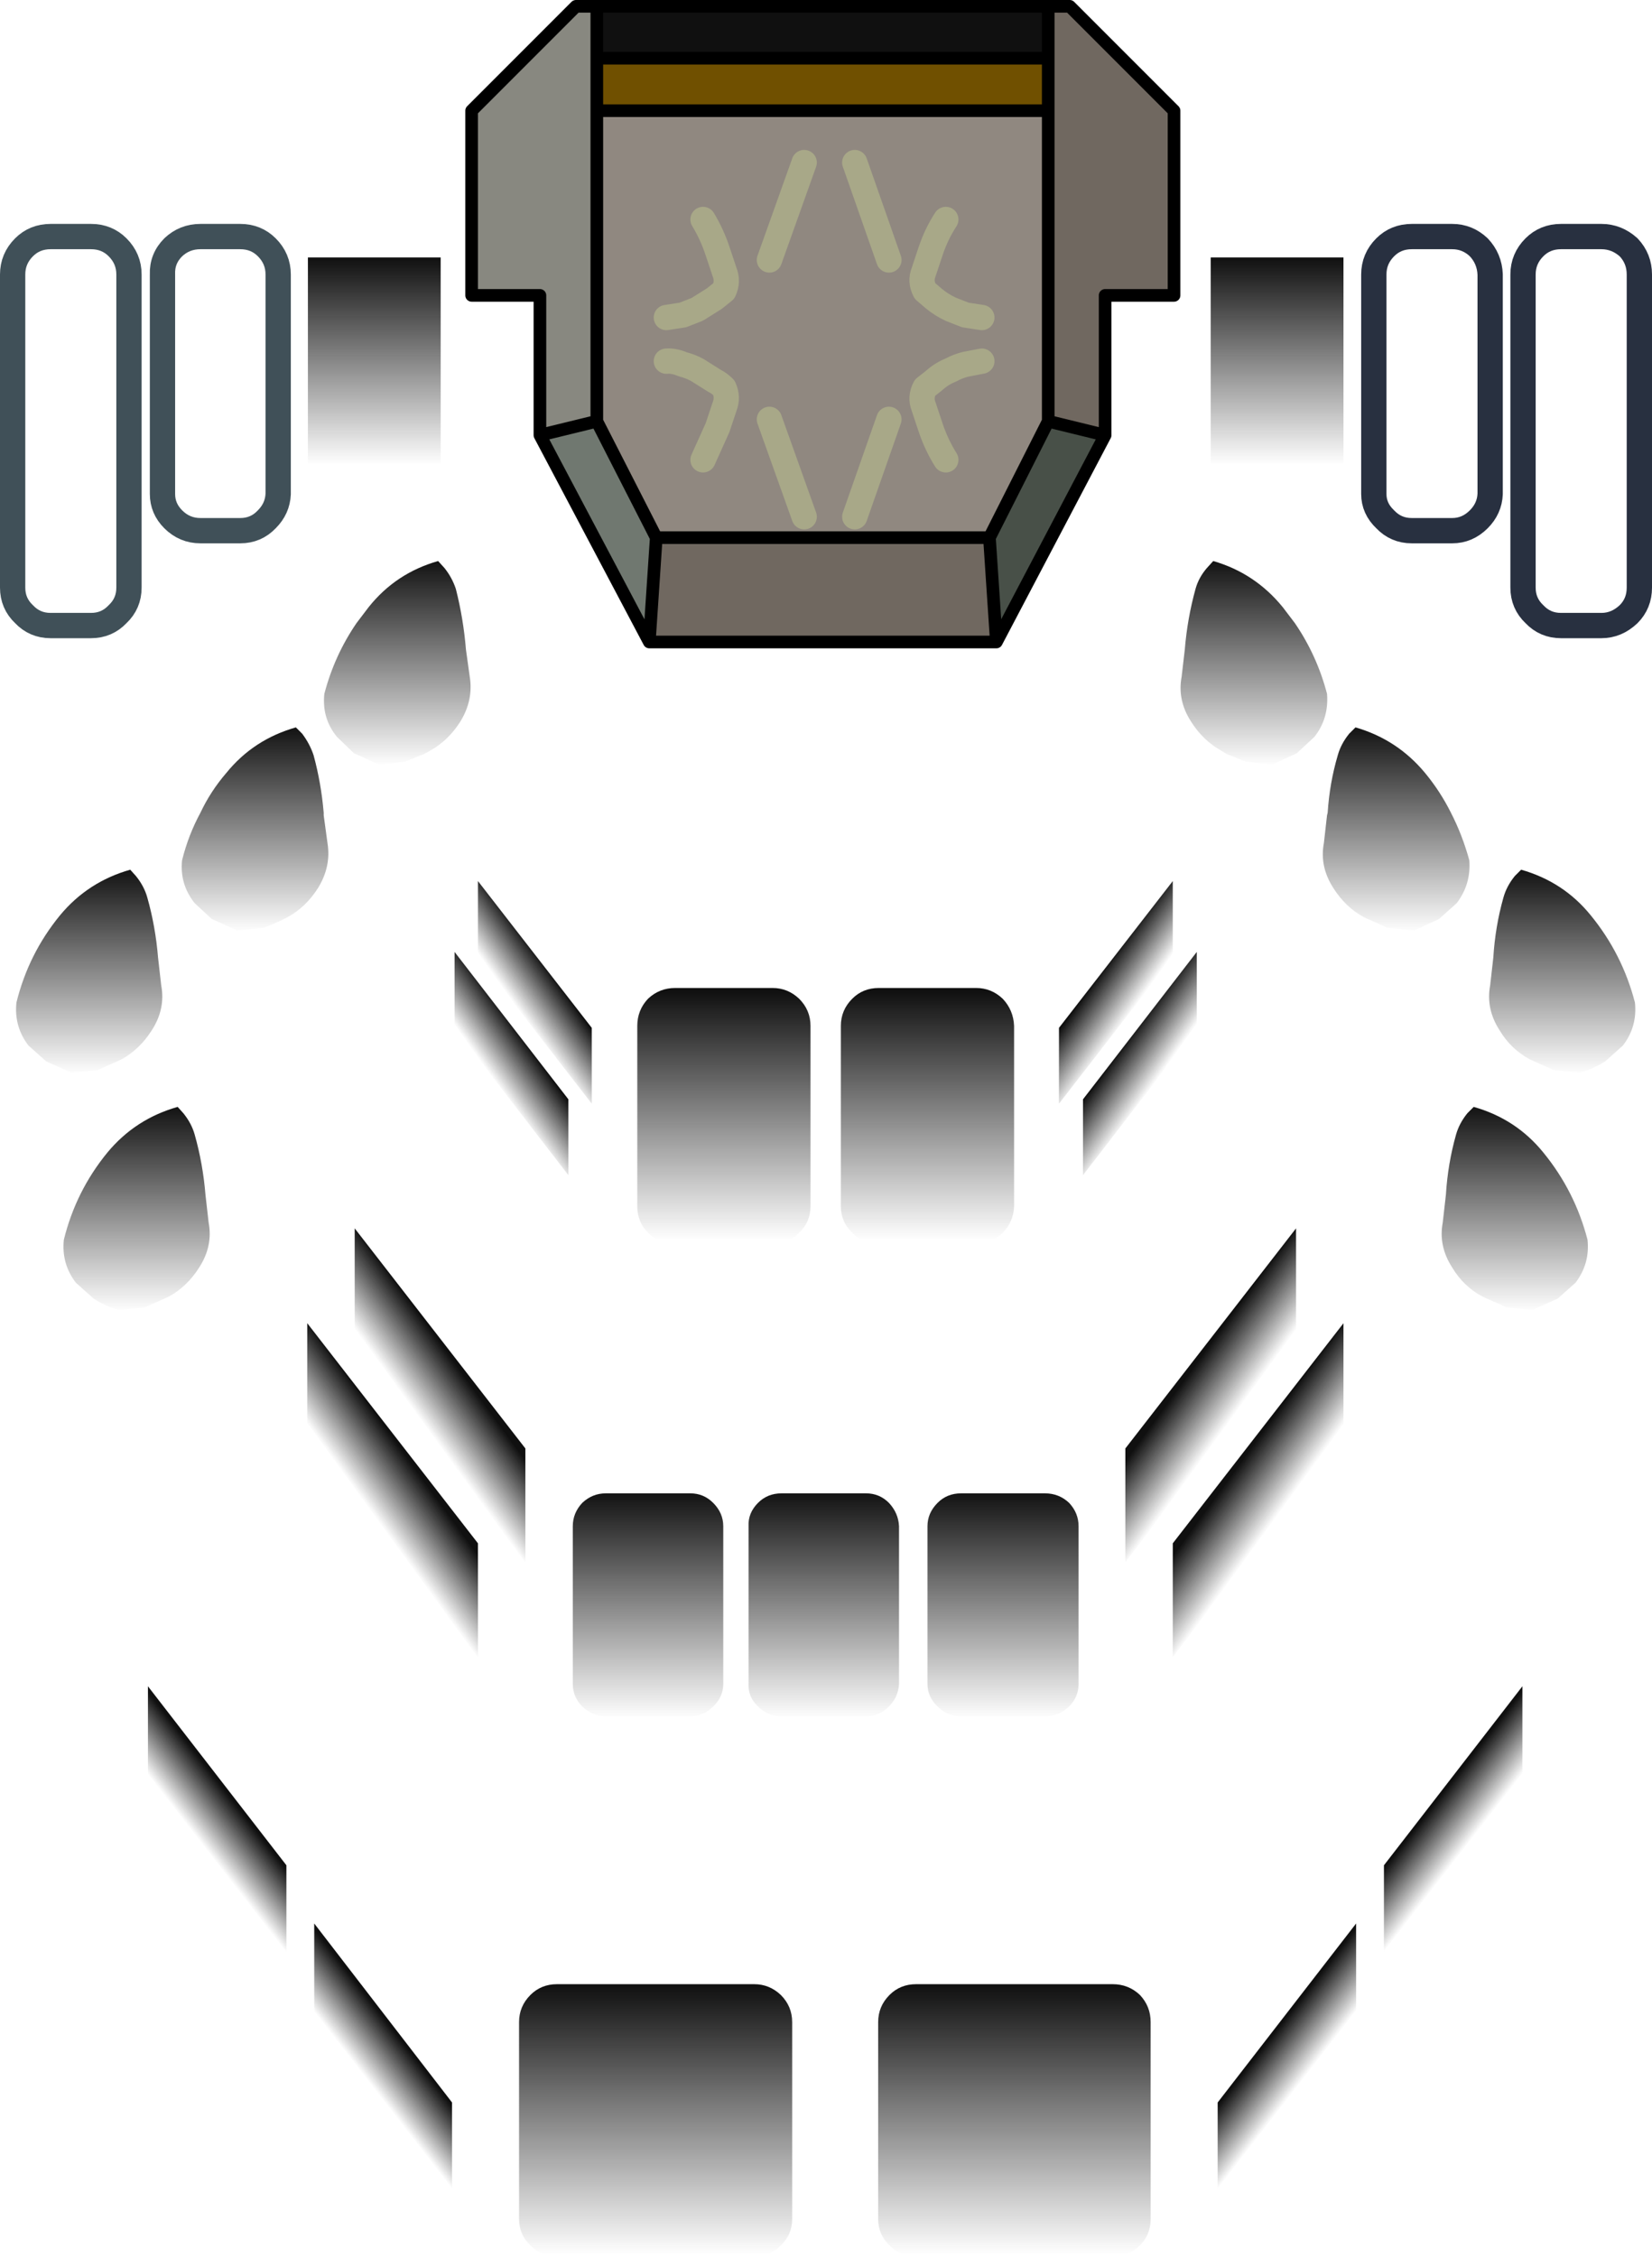 <?xml version="1.0" encoding="UTF-8" standalone="no"?>
<svg xmlns:ffdec="https://www.free-decompiler.com/flash" xmlns:xlink="http://www.w3.org/1999/xlink" ffdec:objectType="shape" height="178.4px" width="130.65px" xmlns="http://www.w3.org/2000/svg">
  <g transform="matrix(1.0, 0.0, 0.0, 1.0, 65.6, 26.85)">
    <path d="M17.3 -26.35 L19.0 -26.35 27.25 -18.1 27.25 -3.5 21.8 -3.5 21.8 7.55 17.3 6.45 17.3 -18.1 17.3 -22.25 17.3 -26.35 M13.2 23.9 L-14.25 23.9 -13.7 15.65 12.65 15.65 13.2 23.9" fill="#706860" fill-rule="evenodd" stroke="none"/>
    <path d="M17.3 -22.25 L17.3 -18.1 -18.4 -18.1 -18.4 -22.25 17.3 -22.25" fill="#705000" fill-rule="evenodd" stroke="none"/>
    <path d="M21.8 7.55 L13.2 23.9 12.65 15.65 17.3 6.45 21.8 7.55" fill="#485048" fill-rule="evenodd" stroke="none"/>
    <path d="M17.3 -18.1 L17.3 6.45 12.65 15.65 -13.7 15.65 -18.4 6.45 -18.4 -18.1 17.3 -18.1" fill="#908880" fill-rule="evenodd" stroke="none"/>
    <path d="M-18.4 -26.35 L17.3 -26.35 17.3 -22.25 -18.4 -22.25 -18.4 -26.35" fill="#101010" fill-rule="evenodd" stroke="none"/>
    <path d="M-22.9 7.55 L-22.9 -3.5 -28.3 -3.5 -28.3 -18.1 -20.05 -26.35 -18.4 -26.35 -18.4 -22.25 -18.4 -18.1 -18.4 6.45 -22.9 7.55" fill="#888880" fill-rule="evenodd" stroke="none"/>
    <path d="M-14.25 23.9 L-22.9 7.55 -18.4 6.45 -13.7 15.65 -14.25 23.9" fill="#707870" fill-rule="evenodd" stroke="none"/>
    <path d="M17.3 -26.35 L19.0 -26.35 27.25 -18.1 27.25 -3.5 21.8 -3.5 21.8 7.55 13.2 23.9 -14.25 23.9 -22.9 7.55 -22.9 -3.5 -28.3 -3.5 -28.3 -18.1 -20.05 -26.35 -18.4 -26.35 17.3 -26.35 17.3 -22.25 17.3 -18.1 17.3 6.45 21.8 7.55 M13.2 23.9 L12.65 15.65 -13.7 15.65 -14.25 23.9 M12.65 15.65 L17.3 6.45 M-18.4 -18.1 L-18.4 -22.25 -18.4 -26.35 M-22.9 7.55 L-18.4 6.45 -18.4 -18.1 17.3 -18.1 M-18.4 6.45 L-13.7 15.65 M-18.4 -22.25 L17.3 -22.25" fill="none" stroke="#000000" stroke-linecap="round" stroke-linejoin="round" stroke-width="1.0"/>
    <path d="M30.15 -6.5 L40.65 -6.5 40.65 10.0 30.15 10.0 30.15 -6.5" fill="url(#gradient0)" fill-rule="evenodd" stroke="none"/>
    <path d="M41.6 30.65 Q44.9 31.6 47.1 34.25 48.3 35.7 49.15 37.4 50.05 39.15 50.6 41.15 50.75 43.05 49.6 44.55 L48.2 45.8 46.25 46.7 44.15 46.5 42.25 45.65 Q40.8 44.85 39.85 43.35 38.75 41.65 39.1 39.8 L39.35 37.6 39.4 37.4 Q39.55 35.05 40.2 32.85 40.45 31.95 41.1 31.15 L41.6 30.65" fill="url(#gradient1)" fill-rule="evenodd" stroke="none"/>
    <path d="M60.2 45.5 Q62.7 48.55 63.7 52.4 63.9 54.3 62.75 55.8 L61.35 57.05 Q60.4 57.65 59.35 57.95 L57.3 57.75 55.4 56.9 Q53.9 56.1 53.0 54.6 51.9 52.9 52.25 51.05 L52.5 48.85 Q52.65 46.4 53.3 44.1 53.55 43.2 54.2 42.4 L54.7 41.9 Q58.05 42.85 60.2 45.5" fill="url(#gradient2)" fill-rule="evenodd" stroke="none"/>
    <path d="M30.35 17.5 Q33.65 18.45 35.85 21.15 L36.8 22.4 Q38.55 24.95 39.35 28.0 39.5 29.95 38.35 31.4 L36.95 32.7 35.0 33.6 32.9 33.35 31.4 32.75 31.0 32.5 Q29.55 31.7 28.6 30.2 27.5 28.5 27.85 26.65 L28.1 24.5 Q28.3 22.05 28.95 19.7 29.2 18.8 29.85 18.05 L30.35 17.5" fill="url(#gradient3)" fill-rule="evenodd" stroke="none"/>
    <path d="M27.15 42.8 L27.15 48.8 18.15 60.4 18.15 54.4 27.15 42.8" fill="url(#gradient4)" fill-rule="evenodd" stroke="none"/>
    <path d="M14.6 54.25 L14.6 68.5 Q14.55 69.75 13.7 70.6 12.8 71.5 11.6 71.5 L3.9 71.5 Q2.65 71.5 1.8 70.6 0.9 69.75 0.9 68.5 L0.9 54.25 Q0.9 53.0 1.8 52.1 2.65 51.25 3.9 51.25 L11.6 51.25 Q12.8 51.25 13.7 52.1 14.55 53.0 14.6 54.25" fill="url(#gradient5)" fill-rule="evenodd" stroke="none"/>
    <path d="M20.05 66.05 L20.05 60.05 29.05 48.4 29.05 54.4 20.05 66.05" fill="url(#gradient6)" fill-rule="evenodd" stroke="none"/>
    <path d="M4.7 91.95 Q5.45 92.75 5.5 93.8 L5.5 106.25 Q5.45 107.3 4.7 108.05 3.95 108.8 2.9 108.85 L-3.8 108.85 Q-4.9 108.8 -5.65 108.05 -6.45 107.3 -6.4 106.25 L-6.4 93.8 Q-6.45 92.75 -5.65 91.95 -4.9 91.2 -3.8 91.2 L2.9 91.2 Q3.95 91.2 4.7 91.95" fill="url(#gradient7)" fill-rule="evenodd" stroke="none"/>
    <path d="M19.7 93.8 L19.7 106.25 Q19.7 107.3 18.95 108.05 18.15 108.8 17.05 108.85 L10.4 108.85 Q9.3 108.8 8.55 108.05 7.75 107.3 7.75 106.25 L7.75 93.8 Q7.75 92.75 8.55 91.95 9.3 91.2 10.4 91.2 L17.05 91.2 Q18.15 91.2 18.95 91.95 19.7 92.75 19.7 93.8" fill="url(#gradient8)" fill-rule="evenodd" stroke="none"/>
    <path d="M23.4 96.65 L23.4 87.65 36.9 70.25 36.9 79.25 23.4 96.65" fill="url(#gradient9)" fill-rule="evenodd" stroke="none"/>
    <path d="M49.55 62.85 Q49.8 61.95 50.45 61.15 L50.95 60.65 Q54.3 61.6 56.45 64.25 58.95 67.3 59.95 71.15 60.15 73.05 59.0 74.55 L57.6 75.8 55.6 76.7 53.55 76.5 51.65 75.65 Q50.15 74.85 49.25 73.35 48.15 71.65 48.5 69.8 L48.75 67.6 Q48.9 65.15 49.55 62.85" fill="url(#gradient10)" fill-rule="evenodd" stroke="none"/>
    <path d="M40.65 77.75 L40.65 86.75 27.15 104.15 27.15 95.15 40.65 77.75" fill="url(#gradient11)" fill-rule="evenodd" stroke="none"/>
    <path d="M43.85 127.9 L43.85 120.6 54.8 106.45 54.8 113.75 43.85 127.9" fill="url(#gradient12)" fill-rule="evenodd" stroke="none"/>
    <path d="M41.65 125.2 L41.65 132.5 30.7 146.65 30.7 139.35 41.65 125.2" fill="url(#gradient13)" fill-rule="evenodd" stroke="none"/>
    <path d="M6.85 130.0 L22.4 130.0 Q23.65 130.0 24.55 130.85 25.4 131.75 25.4 133.0 L25.4 148.55 Q25.4 149.8 24.55 150.65 23.65 151.55 22.4 151.55 L6.85 151.55 Q5.6 151.55 4.75 150.65 3.85 149.8 3.85 148.55 L3.85 133.0 Q3.85 131.75 4.75 130.85 5.6 130.0 6.85 130.0" fill="url(#gradient14)" fill-rule="evenodd" stroke="none"/>
    <path d="M-30.75 -6.5 L-30.75 10.0 -41.25 10.0 -41.25 -6.5 -30.75 -6.5" fill="url(#gradient15)" fill-rule="evenodd" stroke="none"/>
    <path d="M-30.45 18.05 Q-29.85 18.8 -29.55 19.7 -28.95 22.05 -28.75 24.5 L-28.45 26.65 Q-28.15 28.5 -29.2 30.2 -30.15 31.7 -31.6 32.5 L-32.05 32.75 -33.55 33.35 -35.6 33.6 -37.6 32.7 -38.95 31.4 Q-40.15 29.95 -39.95 28.0 -39.15 24.95 -37.4 22.4 L-36.45 21.15 Q-34.3 18.45 -30.95 17.5 L-30.45 18.05" fill="url(#gradient16)" fill-rule="evenodd" stroke="none"/>
    <path d="M-40.0 37.4 L-40.0 37.6 -39.7 39.8 Q-39.4 41.65 -40.45 43.35 -41.4 44.85 -42.85 45.65 -43.8 46.15 -44.8 46.5 L-46.85 46.7 -48.85 45.8 -50.2 44.55 Q-51.4 43.05 -51.2 41.15 -50.7 39.15 -49.75 37.4 -48.95 35.7 -47.7 34.25 -45.55 31.6 -42.2 30.65 L-41.7 31.15 Q-41.1 31.95 -40.8 32.85 -40.2 35.05 -40.0 37.4" fill="url(#gradient17)" fill-rule="evenodd" stroke="none"/>
    <path d="M-27.8 42.8 L-18.8 54.4 -18.8 60.4 -27.8 48.8 -27.8 42.8" fill="url(#gradient18)" fill-rule="evenodd" stroke="none"/>
    <path d="M-55.3 41.9 L-54.85 42.4 Q-54.2 43.2 -53.95 44.1 -53.3 46.4 -53.1 48.85 L-52.85 51.05 Q-52.5 52.9 -53.6 54.6 -54.55 56.1 -56.0 56.9 L-57.9 57.75 -59.95 57.95 -61.95 57.05 -63.35 55.8 Q-64.5 54.3 -64.3 52.4 -63.35 48.55 -60.85 45.5 -58.65 42.85 -55.3 41.9" fill="url(#gradient19)" fill-rule="evenodd" stroke="none"/>
    <path d="M-51.55 60.65 L-51.1 61.15 Q-50.45 61.95 -50.2 62.85 -49.55 65.15 -49.35 67.6 L-49.1 69.8 Q-48.75 71.65 -49.85 73.35 -50.8 74.85 -52.25 75.65 L-54.15 76.5 -56.2 76.7 Q-57.3 76.4 -58.2 75.8 L-59.6 74.55 Q-60.75 73.05 -60.55 71.15 -59.6 67.3 -57.1 64.25 -54.9 61.6 -51.55 60.65" fill="url(#gradient20)" fill-rule="evenodd" stroke="none"/>
    <path d="M-41.3 77.75 L-27.8 95.15 -27.8 104.15 -41.3 86.75 -41.3 77.75" fill="url(#gradient21)" fill-rule="evenodd" stroke="none"/>
    <path d="M-2.4 52.1 Q-1.5 53.0 -1.5 54.25 L-1.5 68.5 Q-1.5 69.75 -2.4 70.6 -3.3 71.5 -4.5 71.5 L-12.2 71.5 Q-13.45 71.5 -14.35 70.6 -15.2 69.75 -15.2 68.5 L-15.2 54.25 Q-15.2 53.0 -14.35 52.1 -13.45 51.25 -12.2 51.25 L-4.5 51.25 Q-3.3 51.25 -2.4 52.1" fill="url(#gradient22)" fill-rule="evenodd" stroke="none"/>
    <path d="M-29.65 54.4 L-29.65 48.4 -20.65 60.05 -20.65 66.05 -29.65 54.4" fill="url(#gradient23)" fill-rule="evenodd" stroke="none"/>
    <path d="M-37.55 79.25 L-37.55 70.25 -24.05 87.65 -24.05 96.65 -37.55 79.25" fill="url(#gradient24)" fill-rule="evenodd" stroke="none"/>
    <path d="M-9.2 91.95 Q-8.4 92.75 -8.4 93.8 L-8.4 106.25 Q-8.4 107.3 -9.2 108.05 -9.95 108.8 -11.0 108.85 L-17.7 108.85 Q-18.75 108.8 -19.55 108.05 -20.3 107.3 -20.3 106.25 L-20.3 93.8 Q-20.3 92.75 -19.55 91.95 -18.75 91.2 -17.7 91.2 L-11.0 91.2 Q-9.95 91.2 -9.2 91.95" fill="url(#gradient25)" fill-rule="evenodd" stroke="none"/>
    <path d="M-24.55 133.0 Q-24.55 131.75 -23.65 130.85 -22.8 130.0 -21.55 130.0 L-5.95 130.0 Q-4.75 130.0 -3.85 130.85 -2.95 131.75 -2.95 133.0 L-2.95 148.55 Q-2.95 149.8 -3.85 150.65 -4.75 151.55 -5.95 151.55 L-21.55 151.55 Q-22.8 151.55 -23.65 150.65 -24.55 149.8 -24.55 148.55 L-24.55 133.0" fill="url(#gradient26)" fill-rule="evenodd" stroke="none"/>
    <path d="M-29.85 146.65 L-40.75 132.5 -40.75 125.2 -29.85 139.35 -29.85 146.65" fill="url(#gradient27)" fill-rule="evenodd" stroke="none"/>
    <path d="M-42.95 127.9 L-53.9 113.75 -53.9 106.45 -42.95 120.6 -42.95 127.9" fill="url(#gradient28)" fill-rule="evenodd" stroke="none"/>
    <path d="M12.05 -1.75 L10.75 -1.95 9.6 -2.4 Q8.85 -2.75 8.25 -3.25 L7.55 -3.85 Q7.15 -4.6 7.45 -5.35 L8.0 -7.0 Q8.45 -8.35 9.2 -9.5 M4.7 -6.3 L2.0 -14.0 M12.05 1.7 L10.75 1.95 Q10.15 2.1 9.6 2.4 8.85 2.7 8.25 3.25 L7.55 3.8 Q7.15 4.55 7.45 5.3 L8.0 6.95 Q8.45 8.3 9.2 9.5 M4.7 6.3 L2.0 14.0 M-12.9 -1.75 L-11.6 -1.95 -10.45 -2.4 -9.1 -3.25 -8.35 -3.85 Q-8.0 -4.6 -8.3 -5.35 L-8.85 -7.0 Q-9.3 -8.35 -10.0 -9.5 M-4.75 -6.3 L-2.0 -14.0 M-4.75 6.3 L-2.0 14.0 M-12.9 1.7 Q-12.3 1.65 -11.6 1.95 -11.0 2.1 -10.45 2.4 L-9.1 3.25 Q-8.7 3.45 -8.35 3.8 -8.0 4.55 -8.3 5.3 L-8.85 6.95 -10.0 9.5" fill="none" stroke="#a8a888" stroke-linecap="round" stroke-linejoin="round" stroke-width="2.0"/>
    <path d="M-63.7 -7.3 Q-64.6 -6.4 -64.6 -5.15 L-64.6 19.6 Q-64.6 20.85 -63.7 21.7 -62.85 22.6 -61.6 22.6 L-58.4 22.6 Q-57.15 22.6 -56.3 21.7 -55.4 20.85 -55.4 19.6 L-55.4 -5.15 Q-55.4 -6.4 -56.3 -7.3 -57.15 -8.15 -58.4 -8.15 L-61.6 -8.15 Q-62.85 -8.15 -63.7 -7.3 M-52.75 -5.15 L-52.75 12.2 Q-52.75 13.35 -51.9 14.2 -51.0 15.1 -49.75 15.1 L-46.6 15.1 Q-45.35 15.1 -44.5 14.2 -43.65 13.35 -43.6 12.2 L-43.6 -5.15 Q-43.6 -6.4 -44.5 -7.3 -45.35 -8.15 -46.6 -8.15 L-49.75 -8.15 Q-51.0 -8.15 -51.9 -7.3 -52.8 -6.4 -52.75 -5.15" fill="none" stroke="#405058" stroke-linecap="round" stroke-linejoin="round" stroke-width="2.0"/>
    <path d="M52.25 -5.15 L52.25 12.2 Q52.2 13.35 51.35 14.2 50.45 15.1 49.25 15.1 L46.05 15.1 Q44.8 15.1 43.95 14.2 43.05 13.35 43.05 12.2 L43.05 -5.15 Q43.05 -6.4 43.95 -7.3 44.8 -8.15 46.05 -8.15 L49.25 -8.15 Q50.45 -8.15 51.35 -7.3 52.2 -6.4 52.25 -5.15 M55.75 -7.3 Q56.6 -8.15 57.85 -8.15 L61.05 -8.15 Q62.25 -8.15 63.2 -7.3 64.05 -6.4 64.05 -5.15 L64.05 19.6 Q64.05 20.85 63.2 21.7 62.25 22.6 61.05 22.6 L57.85 22.6 Q56.6 22.6 55.75 21.7 54.85 20.85 54.85 19.6 L54.85 -5.15 Q54.85 -6.4 55.75 -7.3 Z" fill="none" stroke="#283040" stroke-linecap="round" stroke-linejoin="round" stroke-width="2.0"/>
  </g>
  <defs>
    <linearGradient gradientTransform="matrix(0.0, 0.01, 0.006, 0.0, 35.35, 1.7)" gradientUnits="userSpaceOnUse" id="gradient0" spreadMethod="pad" x1="-819.2" x2="819.2">
      <stop offset="0.0" stop-color="#101010"/>
      <stop offset="1.0" stop-color="#101010" stop-opacity="0.0"/>
    </linearGradient>
    <linearGradient gradientTransform="matrix(0.0, 0.01, 0.007, 0.0, 44.8, 38.65)" gradientUnits="userSpaceOnUse" id="gradient1" spreadMethod="pad" x1="-819.2" x2="819.2">
      <stop offset="0.0" stop-color="#101010"/>
      <stop offset="1.0" stop-color="#101010" stop-opacity="0.0"/>
    </linearGradient>
    <linearGradient gradientTransform="matrix(0.0, 0.01, 0.007, 0.0, 57.9, 49.9)" gradientUnits="userSpaceOnUse" id="gradient2" spreadMethod="pad" x1="-819.2" x2="819.2">
      <stop offset="0.0" stop-color="#101010"/>
      <stop offset="1.0" stop-color="#101010" stop-opacity="0.0"/>
    </linearGradient>
    <linearGradient gradientTransform="matrix(0.0, 0.01, 0.007, 0.0, 33.55, 25.5)" gradientUnits="userSpaceOnUse" id="gradient3" spreadMethod="pad" x1="-819.2" x2="819.2">
      <stop offset="0.0" stop-color="#101010"/>
      <stop offset="1.0" stop-color="#101010" stop-opacity="0.0"/>
    </linearGradient>
    <linearGradient gradientTransform="matrix(0.0, 0.004, 0.005, -0.007, 22.65, 51.6)" gradientUnits="userSpaceOnUse" id="gradient4" spreadMethod="pad" x1="-819.2" x2="819.2">
      <stop offset="0.0" stop-color="#101010"/>
      <stop offset="1.0" stop-color="#101010" stop-opacity="0.0"/>
    </linearGradient>
    <linearGradient gradientTransform="matrix(0.0, 0.012, 0.008, 0.0, 7.7, 61.35)" gradientUnits="userSpaceOnUse" id="gradient5" spreadMethod="pad" x1="-819.2" x2="819.2">
      <stop offset="0.0" stop-color="#101010"/>
      <stop offset="1.0" stop-color="#101010" stop-opacity="0.0"/>
    </linearGradient>
    <linearGradient gradientTransform="matrix(0.0, 0.004, 0.005, -0.007, 24.5, 57.2)" gradientUnits="userSpaceOnUse" id="gradient6" spreadMethod="pad" x1="-819.2" x2="819.2">
      <stop offset="0.0" stop-color="#101010"/>
      <stop offset="1.0" stop-color="#101010" stop-opacity="0.0"/>
    </linearGradient>
    <linearGradient gradientTransform="matrix(0.0, 0.011, -0.007, 0.0, -0.45, 100.0)" gradientUnits="userSpaceOnUse" id="gradient7" spreadMethod="pad" x1="-819.2" x2="819.2">
      <stop offset="0.0" stop-color="#101010"/>
      <stop offset="1.0" stop-color="#101010" stop-opacity="0.0"/>
    </linearGradient>
    <linearGradient gradientTransform="matrix(0.0, 0.011, 0.007, 0.0, 13.7, 100.0)" gradientUnits="userSpaceOnUse" id="gradient8" spreadMethod="pad" x1="-819.2" x2="819.2">
      <stop offset="0.0" stop-color="#101010"/>
      <stop offset="1.0" stop-color="#101010" stop-opacity="0.0"/>
    </linearGradient>
    <linearGradient gradientTransform="matrix(0.0, 0.005, 0.008, -0.011, 30.15, 83.45)" gradientUnits="userSpaceOnUse" id="gradient9" spreadMethod="pad" x1="-819.2" x2="819.2">
      <stop offset="0.0" stop-color="#101010"/>
      <stop offset="1.0" stop-color="#101010" stop-opacity="0.0"/>
    </linearGradient>
    <linearGradient gradientTransform="matrix(0.0, 0.01, 0.007, 0.0, 54.15, 68.65)" gradientUnits="userSpaceOnUse" id="gradient10" spreadMethod="pad" x1="-819.2" x2="819.2">
      <stop offset="0.0" stop-color="#101010"/>
      <stop offset="1.0" stop-color="#101010" stop-opacity="0.0"/>
    </linearGradient>
    <linearGradient gradientTransform="matrix(0.0, 0.005, 0.008, -0.011, 33.9, 90.95)" gradientUnits="userSpaceOnUse" id="gradient11" spreadMethod="pad" x1="-819.2" x2="819.2">
      <stop offset="0.0" stop-color="#101010"/>
      <stop offset="1.0" stop-color="#101010" stop-opacity="0.0"/>
    </linearGradient>
    <linearGradient gradientTransform="matrix(0.0, 0.004, 0.007, -0.009, 49.3, 117.15)" gradientUnits="userSpaceOnUse" id="gradient12" spreadMethod="pad" x1="-819.2" x2="819.2">
      <stop offset="0.0" stop-color="#101010"/>
      <stop offset="1.0" stop-color="#101010" stop-opacity="0.0"/>
    </linearGradient>
    <linearGradient gradientTransform="matrix(0.0, 0.004, 0.007, -0.009, 36.15, 135.9)" gradientUnits="userSpaceOnUse" id="gradient13" spreadMethod="pad" x1="-819.2" x2="819.2">
      <stop offset="0.0" stop-color="#101010"/>
      <stop offset="1.0" stop-color="#101010" stop-opacity="0.0"/>
    </linearGradient>
    <linearGradient gradientTransform="matrix(0.0, 0.013, 0.013, 0.0, 14.6, 140.75)" gradientUnits="userSpaceOnUse" id="gradient14" spreadMethod="pad" x1="-819.2" x2="819.2">
      <stop offset="0.0" stop-color="#101010"/>
      <stop offset="1.0" stop-color="#101010" stop-opacity="0.0"/>
    </linearGradient>
    <linearGradient gradientTransform="matrix(0.0, 0.01, -0.006, 0.0, -36.0, 1.7)" gradientUnits="userSpaceOnUse" id="gradient15" spreadMethod="pad" x1="-819.2" x2="819.2">
      <stop offset="0.0" stop-color="#101010"/>
      <stop offset="1.0" stop-color="#101010" stop-opacity="0.0"/>
    </linearGradient>
    <linearGradient gradientTransform="matrix(0.0, 0.01, -0.007, 0.0, -34.2, 25.5)" gradientUnits="userSpaceOnUse" id="gradient16" spreadMethod="pad" x1="-819.2" x2="819.2">
      <stop offset="0.0" stop-color="#101010"/>
      <stop offset="1.0" stop-color="#101010" stop-opacity="0.0"/>
    </linearGradient>
    <linearGradient gradientTransform="matrix(0.0, 0.01, -0.007, 0.0, -45.45, 38.65)" gradientUnits="userSpaceOnUse" id="gradient17" spreadMethod="pad" x1="-819.2" x2="819.2">
      <stop offset="0.0" stop-color="#101010"/>
      <stop offset="1.0" stop-color="#101010" stop-opacity="0.0"/>
    </linearGradient>
    <linearGradient gradientTransform="matrix(0.0, 0.004, -0.005, -0.007, -23.25, 51.6)" gradientUnits="userSpaceOnUse" id="gradient18" spreadMethod="pad" x1="-819.2" x2="819.2">
      <stop offset="0.0" stop-color="#101010"/>
      <stop offset="1.0" stop-color="#101010" stop-opacity="0.0"/>
    </linearGradient>
    <linearGradient gradientTransform="matrix(0.0, 0.01, -0.007, 0.0, -58.55, 49.9)" gradientUnits="userSpaceOnUse" id="gradient19" spreadMethod="pad" x1="-819.2" x2="819.2">
      <stop offset="0.0" stop-color="#101010"/>
      <stop offset="1.0" stop-color="#101010" stop-opacity="0.0"/>
    </linearGradient>
    <linearGradient gradientTransform="matrix(0.0, 0.01, -0.007, 0.0, -54.8, 68.65)" gradientUnits="userSpaceOnUse" id="gradient20" spreadMethod="pad" x1="-819.2" x2="819.2">
      <stop offset="0.0" stop-color="#101010"/>
      <stop offset="1.0" stop-color="#101010" stop-opacity="0.0"/>
    </linearGradient>
    <linearGradient gradientTransform="matrix(0.0, 0.005, -0.008, -0.011, -34.5, 90.95)" gradientUnits="userSpaceOnUse" id="gradient21" spreadMethod="pad" x1="-819.2" x2="819.2">
      <stop offset="0.0" stop-color="#101010"/>
      <stop offset="1.0" stop-color="#101010" stop-opacity="0.0"/>
    </linearGradient>
    <linearGradient gradientTransform="matrix(0.0, 0.012, -0.008, 0.0, -8.35, 61.35)" gradientUnits="userSpaceOnUse" id="gradient22" spreadMethod="pad" x1="-819.2" x2="819.2">
      <stop offset="0.0" stop-color="#101010"/>
      <stop offset="1.0" stop-color="#101010" stop-opacity="0.0"/>
    </linearGradient>
    <linearGradient gradientTransform="matrix(0.0, 0.004, -0.005, -0.007, -25.15, 57.2)" gradientUnits="userSpaceOnUse" id="gradient23" spreadMethod="pad" x1="-819.2" x2="819.2">
      <stop offset="0.0" stop-color="#101010"/>
      <stop offset="1.0" stop-color="#101010" stop-opacity="0.0"/>
    </linearGradient>
    <linearGradient gradientTransform="matrix(0.0, 0.005, -0.008, -0.011, -30.75, 83.45)" gradientUnits="userSpaceOnUse" id="gradient24" spreadMethod="pad" x1="-819.2" x2="819.2">
      <stop offset="0.0" stop-color="#101010"/>
      <stop offset="1.0" stop-color="#101010" stop-opacity="0.0"/>
    </linearGradient>
    <linearGradient gradientTransform="matrix(0.0, 0.011, -0.007, 0.0, -14.35, 100.0)" gradientUnits="userSpaceOnUse" id="gradient25" spreadMethod="pad" x1="-819.2" x2="819.2">
      <stop offset="0.0" stop-color="#101010"/>
      <stop offset="1.0" stop-color="#101010" stop-opacity="0.0"/>
    </linearGradient>
    <linearGradient gradientTransform="matrix(0.0, 0.013, -0.013, 0.0, -13.75, 140.75)" gradientUnits="userSpaceOnUse" id="gradient26" spreadMethod="pad" x1="-819.2" x2="819.2">
      <stop offset="0.0" stop-color="#101010"/>
      <stop offset="1.0" stop-color="#101010" stop-opacity="0.0"/>
    </linearGradient>
    <linearGradient gradientTransform="matrix(0.0, 0.004, -0.007, -0.009, -35.3, 135.9)" gradientUnits="userSpaceOnUse" id="gradient27" spreadMethod="pad" x1="-819.2" x2="819.2">
      <stop offset="0.0" stop-color="#101010"/>
      <stop offset="1.0" stop-color="#101010" stop-opacity="0.0"/>
    </linearGradient>
    <linearGradient gradientTransform="matrix(0.0, 0.004, -0.007, -0.009, -48.45, 117.15)" gradientUnits="userSpaceOnUse" id="gradient28" spreadMethod="pad" x1="-819.2" x2="819.2">
      <stop offset="0.0" stop-color="#101010"/>
      <stop offset="1.0" stop-color="#101010" stop-opacity="0.0"/>
    </linearGradient>
  </defs>
</svg>
